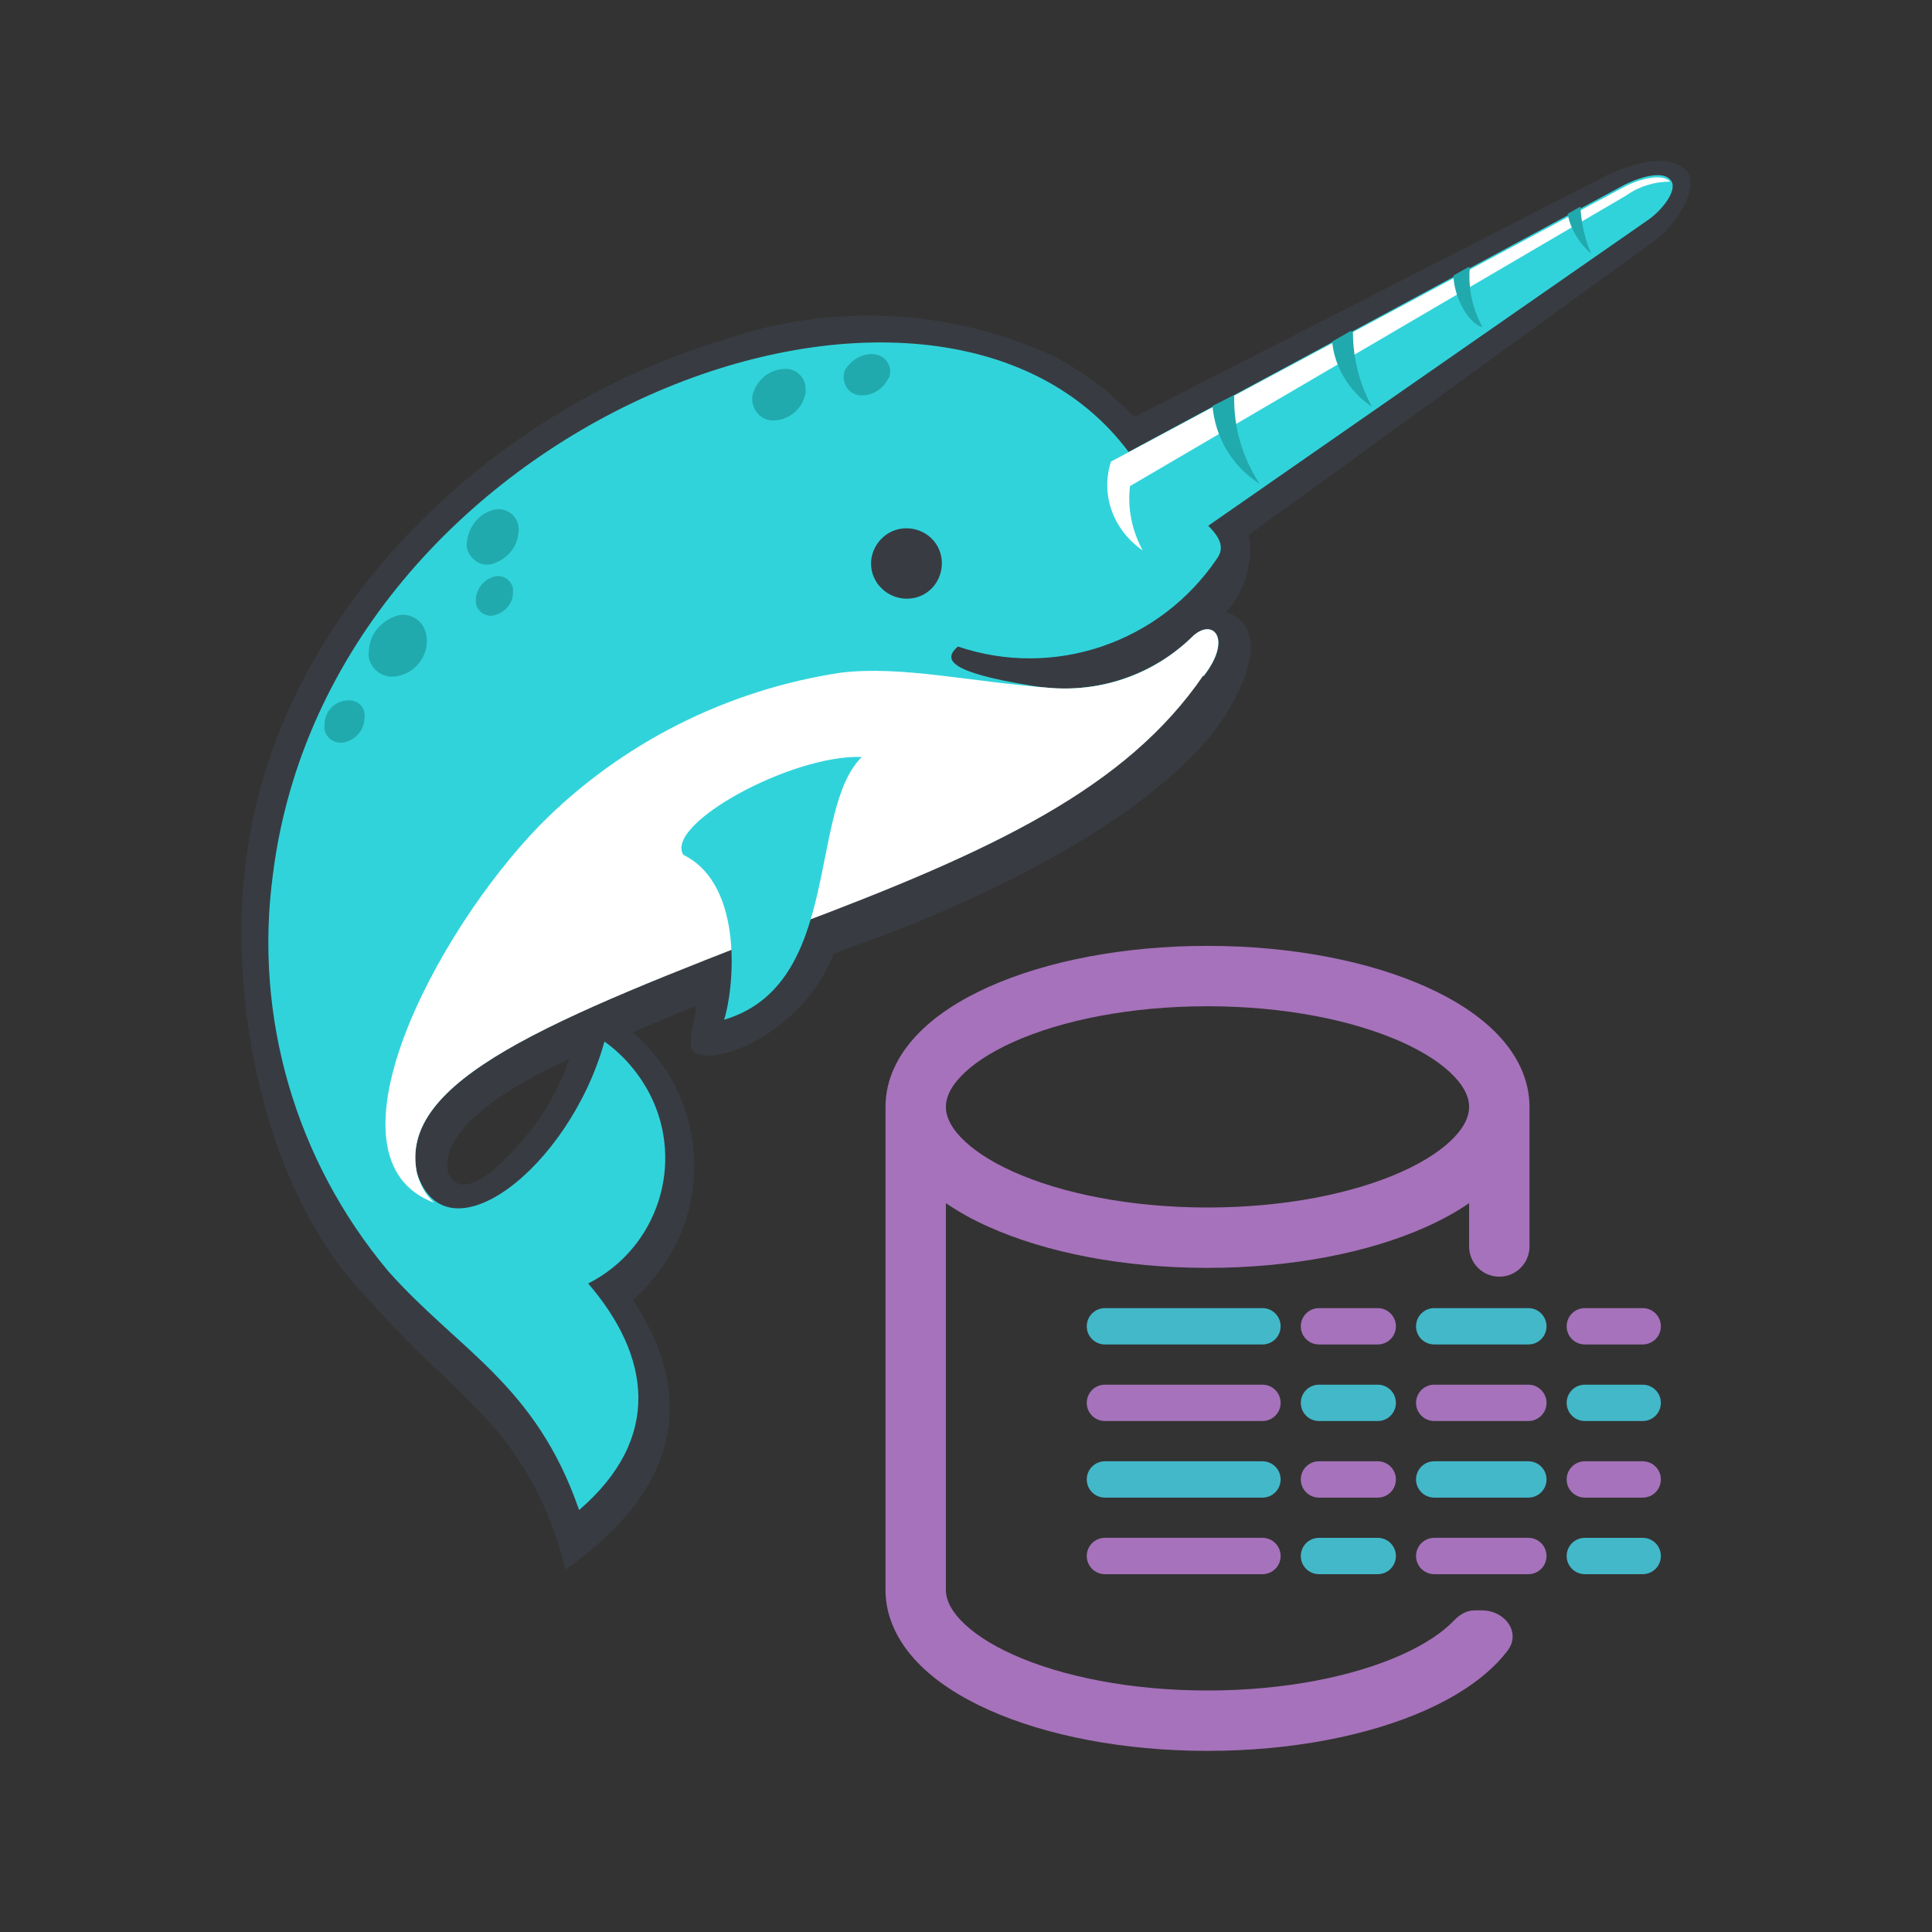 <?xml version="1.0" encoding="UTF-8" standalone="no"?>
<!--

    Copyright (C) 2017-2019 Dremio Corporation

    Licensed under the Apache License, Version 2.0 (the "License");
    you may not use this file except in compliance with the License.
    You may obtain a copy of the License at

        http://www.apache.org/licenses/LICENSE-2.0

    Unless required by applicable law or agreed to in writing, software
    distributed under the License is distributed on an "AS IS" BASIS,
    WITHOUT WARRANTIES OR CONDITIONS OF ANY KIND, either express or implied.
    See the License for the specific language governing permissions and
    limitations under the License.

-->
<svg width="48" height="48" viewBox="0 0 48 48" fill="none" xmlns="http://www.w3.org/2000/svg">
<rect x="0" y="0" width="48" height="48" fill="#333333" stroke="none"/>
<path fill-rule="evenodd" clip-rule="evenodd" d="M20.714 23.689C19.993 25.58 17.877 26.48 17.292 26.165C16.999 26.007 17.292 25.399 17.292 24.994C16.864 25.152 16.144 25.467 15.716 25.647C17.562 27.223 17.765 29.992 16.189 31.815C16.054 31.995 15.896 32.153 15.716 32.288C17.472 34.922 16.594 37.173 14.14 38.929L14.05 38.997L14.005 38.816C13.69 37.601 13.127 36.475 12.317 35.507C11.867 35.012 11.416 34.539 10.921 34.089C10.291 33.504 9.683 32.873 9.12 32.243C6.689 29.744 5.744 25.309 6.059 21.865C6.216 20.109 6.734 18.398 7.567 16.823C8.22 15.584 9.053 14.436 10.021 13.401C12.182 11.082 14.928 9.371 17.967 8.448C20.646 7.525 23.55 7.66 26.139 8.831C26.612 9.079 27.062 9.371 27.49 9.709L28.12 10.294L28.188 10.362L39.894 4.374C40.862 3.901 41.582 3.901 41.897 4.238C42.212 4.576 41.762 5.499 41.087 5.994L31.024 13.288C31.137 13.986 30.934 14.684 30.461 15.202C31.79 15.675 30.619 17.633 30.034 18.331C28.345 20.312 25.284 21.888 22.537 23.013C21.794 23.306 21.367 23.441 20.714 23.689ZM14.163 26.3C13.06 26.795 10.921 27.921 11.124 29.114C11.394 29.857 12.272 29.114 12.587 28.754C13.285 28.078 13.825 27.245 14.14 26.323V26.3H14.163Z" fill="#383C42"/>
<path fill-rule="evenodd" clip-rule="evenodd" d="M29.899 16.805C30.642 15.86 30.124 15.319 29.606 15.837C28.548 16.85 27.062 17.3 25.599 17.03C23.528 16.692 23.438 16.377 23.798 16.062C26.184 16.872 28.818 15.972 30.236 13.878C30.754 13.158 29.043 12.573 28.053 11.245C23.235 4.761 8.197 10.412 6.779 21.735C6.306 25.269 7.342 28.826 9.638 31.573C11.394 33.554 13.307 34.387 14.388 37.516C16.482 35.715 16.144 33.666 14.613 31.888C16.347 31.01 17.022 28.894 16.144 27.183C15.874 26.665 15.491 26.215 15.018 25.877C14.14 29.029 11.079 31.37 10.358 29.141C9.886 26.845 13.645 25.337 19.678 22.996C24.721 21.105 27.985 19.551 29.899 16.76" fill="#31D3DB"/>
<path fill-rule="evenodd" clip-rule="evenodd" d="M29.898 16.802C30.641 15.856 30.123 15.316 29.606 15.834C28.683 16.734 27.422 17.184 26.139 17.094C24.068 16.937 22.402 16.532 20.894 16.712C18.057 17.139 15.423 18.468 13.42 20.494C10.786 23.195 7.882 28.8 10.786 29.881C10.561 29.678 10.426 29.408 10.358 29.138C9.885 26.842 13.667 25.334 19.678 23.015C24.721 21.124 27.985 19.571 29.898 16.779" fill="white"/>
<path fill-rule="evenodd" clip-rule="evenodd" d="M16.977 21.238C18.53 22.003 18.215 24.66 17.99 25.335C20.939 24.457 20.061 20.135 21.412 18.807C19.678 18.739 16.504 20.473 16.977 21.238Z" fill="#31D3DB"/>
<path fill-rule="evenodd" clip-rule="evenodd" d="M21.952 13.336C22.312 13.021 22.875 13.066 23.19 13.426C23.505 13.786 23.46 14.349 23.1 14.664C22.74 14.979 22.177 14.934 21.862 14.574C21.817 14.529 21.772 14.461 21.749 14.416C21.547 14.056 21.637 13.606 21.952 13.336Z" fill="#383C42"/>
<path fill-rule="evenodd" clip-rule="evenodd" d="M29.111 13.693L40.929 5.476C41.267 5.251 41.695 4.733 41.515 4.485C41.334 4.238 40.817 4.373 40.389 4.575L27.602 11.464C27.197 12.342 28.03 14.143 29.111 13.693Z" fill="#31D3DB"/>
<path fill-rule="evenodd" clip-rule="evenodd" d="M28.075 12.077L40.412 4.851C40.727 4.626 41.109 4.513 41.492 4.513C41.312 4.311 40.794 4.423 40.389 4.626L27.602 11.469C27.332 12.302 27.67 13.18 28.39 13.675C28.12 13.18 28.008 12.617 28.075 12.077Z" fill="white"/>
<path fill-rule="evenodd" clip-rule="evenodd" d="M9.886 15.29C10.066 15.245 10.246 15.29 10.403 15.425C10.539 15.538 10.606 15.741 10.606 15.921C10.606 16.348 10.291 16.731 9.863 16.799C9.548 16.866 9.233 16.663 9.165 16.348C9.165 16.303 9.143 16.236 9.165 16.191C9.165 15.763 9.48 15.403 9.886 15.29Z" fill="#21AAAD"/>
<path fill-rule="evenodd" clip-rule="evenodd" d="M12.272 12.663C12.542 12.595 12.835 12.775 12.88 13.068C12.88 13.113 12.902 13.18 12.88 13.225C12.857 13.608 12.587 13.901 12.227 14.013C12.069 14.058 11.889 14.013 11.777 13.901C11.642 13.788 11.574 13.631 11.597 13.473C11.642 13.068 11.912 12.753 12.272 12.663Z" fill="#21AAAD"/>
<path fill-rule="evenodd" clip-rule="evenodd" d="M19.52 9.164C19.813 9.164 20.038 9.412 20.016 9.704C20.016 9.749 20.016 9.794 19.993 9.839C19.903 10.2 19.566 10.447 19.205 10.447C18.913 10.447 18.688 10.2 18.688 9.907C18.688 9.862 18.688 9.817 18.71 9.772C18.823 9.412 19.138 9.164 19.52 9.164Z" fill="#21AAAD"/>
<path fill-rule="evenodd" clip-rule="evenodd" d="M21.75 8.804C21.997 8.849 22.155 9.074 22.11 9.299C22.11 9.344 22.087 9.389 22.065 9.412C21.93 9.682 21.637 9.862 21.322 9.817C21.075 9.772 20.939 9.547 20.962 9.299C20.962 9.277 20.984 9.231 20.984 9.209C21.142 8.939 21.435 8.759 21.75 8.804Z" fill="#21AAAD"/>
<path fill-rule="evenodd" clip-rule="evenodd" d="M12.294 14.321C12.497 14.276 12.7 14.411 12.745 14.614C12.745 14.659 12.745 14.681 12.745 14.726C12.745 14.996 12.542 15.222 12.272 15.289C12.069 15.334 11.867 15.199 11.822 14.996C11.822 14.951 11.822 14.929 11.822 14.884C11.844 14.614 12.024 14.389 12.294 14.321Z" fill="#21AAAD"/>
<path fill-rule="evenodd" clip-rule="evenodd" d="M8.58 17.408C8.782 17.363 9.008 17.476 9.053 17.701C9.053 17.746 9.075 17.791 9.053 17.836C9.053 18.129 8.85 18.376 8.557 18.444C8.332 18.489 8.107 18.354 8.062 18.129C8.062 18.084 8.062 18.038 8.062 17.994C8.062 17.701 8.287 17.453 8.557 17.408" fill="#21AAAD"/>
<path fill-rule="evenodd" clip-rule="evenodd" d="M39.264 5.133L38.949 5.313C39.016 5.696 39.241 6.056 39.534 6.303C39.376 5.943 39.286 5.538 39.264 5.133ZM36.472 6.641L36.112 6.844C36.112 7.316 36.45 8.037 36.833 8.127C36.585 7.677 36.472 7.159 36.517 6.641H36.472ZM33.568 8.217L33.096 8.487C33.163 9.14 33.523 9.725 34.086 10.108C33.771 9.523 33.613 8.892 33.613 8.239H33.568V8.217ZM30.664 9.815L30.124 10.085C30.192 10.873 30.619 11.594 31.295 12.021C30.867 11.369 30.642 10.603 30.664 9.815Z" fill="#21AAAD"/>
<path fill-rule="evenodd" clip-rule="evenodd" d="M22.774 25.72C22.315 26.207 22 26.81 22 27.5V39.5C22 40.19 22.315 40.793 22.774 41.28C23.229 41.763 23.853 42.163 24.567 42.483C25.996 43.123 27.917 43.5 30 43.5C32.083 43.5 34.004 43.123 35.433 42.483C36.147 42.163 36.771 41.762 37.226 41.28C37.306 41.196 37.381 41.107 37.451 41.016C37.803 40.558 37.39 40.009 36.813 40.009H36.639C36.445 40.009 36.268 40.11 36.135 40.25C35.856 40.546 35.418 40.846 34.82 41.114C33.625 41.65 31.921 42 30 42C28.079 42 26.375 41.649 25.18 41.114C24.582 40.846 24.144 40.546 23.865 40.25C23.59 39.96 23.5 39.707 23.5 39.5V29.892C23.837 30.12 24.194 30.318 24.567 30.482C25.996 31.123 27.917 31.5 30 31.5C32.083 31.5 34.004 31.123 35.433 30.482C35.82 30.309 36.18 30.112 36.5 29.892V30.969C36.5 31.383 36.836 31.719 37.25 31.719C37.664 31.719 38 31.383 38 30.969V27.5C38 26.81 37.685 26.207 37.226 25.72C36.771 25.238 36.147 24.838 35.433 24.518C34.004 23.877 32.083 23.5 30 23.5C27.917 23.5 25.996 23.877 24.567 24.518C23.853 24.837 23.229 25.238 22.774 25.72ZM23.865 28.25C23.59 27.96 23.5 27.707 23.5 27.5C23.5 27.293 23.59 27.04 23.865 26.75C24.144 26.454 24.582 26.154 25.18 25.886C26.375 25.35 28.079 25 30 25C31.92 25 33.625 25.351 34.82 25.886C35.418 26.154 35.856 26.454 36.135 26.75C36.41 27.04 36.5 27.293 36.5 27.5C36.5 27.707 36.41 27.96 36.135 28.25C35.856 28.546 35.418 28.846 34.82 29.114C33.625 29.65 31.921 30 30 30C28.079 30 26.375 29.649 25.18 29.114C24.582 28.846 24.144 28.546 23.865 28.25Z" fill="#A672BB"/>
<path fill-rule="evenodd" clip-rule="evenodd" d="M31.817 32.952C31.817 33.201 31.615 33.403 31.366 33.403H27.451C27.202 33.403 27 33.201 27 32.952C27 32.702 27.202 32.5 27.451 32.5H31.366C31.615 32.5 31.817 32.702 31.817 32.952Z" fill="#43B8C9"/>
<path fill-rule="evenodd" clip-rule="evenodd" d="M34.681 32.952C34.681 33.201 34.479 33.403 34.23 33.403H32.769C32.52 33.403 32.318 33.201 32.318 32.952C32.318 32.702 32.52 32.5 32.769 32.5H34.23C34.479 32.5 34.681 32.702 34.681 32.952Z" fill="#A672BB"/>
<path fill-rule="evenodd" clip-rule="evenodd" d="M38.423 32.952C38.423 33.201 38.221 33.403 37.972 33.403H35.633C35.384 33.403 35.181 33.201 35.181 32.952C35.181 32.702 35.384 32.5 35.633 32.5H37.972C38.221 32.5 38.423 32.702 38.423 32.952Z" fill="#43B8C9"/>
<path fill-rule="evenodd" clip-rule="evenodd" d="M31.817 34.854C31.817 35.103 31.615 35.305 31.366 35.305H27.451C27.202 35.305 27 35.103 27 34.854C27 34.605 27.202 34.402 27.451 34.402H31.366C31.615 34.402 31.817 34.605 31.817 34.854Z" fill="#A672BB"/>
<path fill-rule="evenodd" clip-rule="evenodd" d="M34.681 34.854C34.681 35.103 34.479 35.305 34.23 35.305H32.769C32.52 35.305 32.318 35.103 32.318 34.854C32.318 34.605 32.52 34.402 32.769 34.402H34.23C34.479 34.402 34.681 34.605 34.681 34.854Z" fill="#43B8C9"/>
<path fill-rule="evenodd" clip-rule="evenodd" d="M38.423 34.854C38.423 35.103 38.221 35.305 37.972 35.305H35.633C35.384 35.305 35.181 35.103 35.181 34.854C35.181 34.605 35.384 34.402 35.633 34.402H37.972C38.221 34.402 38.423 34.605 38.423 34.854Z" fill="#A672BB"/>
<path fill-rule="evenodd" clip-rule="evenodd" d="M31.817 36.756C31.817 37.006 31.615 37.208 31.366 37.208H27.451C27.202 37.208 27 37.006 27 36.756C27 36.507 27.202 36.305 27.451 36.305H31.366C31.615 36.305 31.817 36.507 31.817 36.756Z" fill="#43B8C9"/>
<path fill-rule="evenodd" clip-rule="evenodd" d="M34.681 36.756C34.681 37.006 34.479 37.208 34.23 37.208H32.769C32.52 37.208 32.318 37.006 32.318 36.756C32.318 36.507 32.52 36.305 32.769 36.305H34.23C34.479 36.305 34.681 36.507 34.681 36.756Z" fill="#A672BB"/>
<path fill-rule="evenodd" clip-rule="evenodd" d="M38.423 36.756C38.423 37.006 38.221 37.208 37.971 37.208H35.633C35.384 37.208 35.181 37.006 35.181 36.756C35.181 36.507 35.384 36.305 35.633 36.305H37.971C38.221 36.305 38.423 36.507 38.423 36.756Z" fill="#43B8C9"/>
<path fill-rule="evenodd" clip-rule="evenodd" d="M31.817 38.659C31.817 38.908 31.615 39.11 31.366 39.11H27.451C27.202 39.11 27 38.908 27 38.659C27 38.409 27.202 38.207 27.451 38.207H31.366C31.615 38.207 31.817 38.409 31.817 38.659Z" fill="#A672BB"/>
<path fill-rule="evenodd" clip-rule="evenodd" d="M34.681 38.659C34.681 38.908 34.479 39.11 34.23 39.11H32.769C32.52 39.11 32.318 38.908 32.318 38.659C32.318 38.409 32.52 38.207 32.769 38.207H34.23C34.479 38.207 34.681 38.409 34.681 38.659Z" fill="#43B8C9"/>
<path fill-rule="evenodd" clip-rule="evenodd" d="M41.264 32.952C41.264 33.201 41.062 33.403 40.813 33.403H39.375C39.125 33.403 38.923 33.201 38.923 32.952C38.923 32.702 39.125 32.5 39.375 32.5H40.813C41.062 32.5 41.264 32.702 41.264 32.952Z" fill="#A672BB"/>
<path fill-rule="evenodd" clip-rule="evenodd" d="M41.264 34.854C41.264 35.103 41.062 35.305 40.813 35.305H39.375C39.125 35.305 38.923 35.103 38.923 34.854C38.923 34.605 39.125 34.402 39.375 34.402H40.813C41.062 34.402 41.264 34.605 41.264 34.854Z" fill="#43B8C9"/>
<path fill-rule="evenodd" clip-rule="evenodd" d="M41.264 36.756C41.264 37.006 41.062 37.208 40.813 37.208H39.375C39.125 37.208 38.923 37.006 38.923 36.756C38.923 36.507 39.125 36.305 39.375 36.305H40.813C41.062 36.305 41.264 36.507 41.264 36.756Z" fill="#A672BB"/>
<path fill-rule="evenodd" clip-rule="evenodd" d="M41.264 38.659C41.264 38.908 41.062 39.11 40.813 39.11H39.375C39.125 39.11 38.923 38.908 38.923 38.659C38.923 38.409 39.125 38.207 39.375 38.207H40.813C41.062 38.207 41.264 38.409 41.264 38.659Z" fill="#43B8C9"/>
<path fill-rule="evenodd" clip-rule="evenodd" d="M38.423 38.659C38.423 38.908 38.221 39.11 37.972 39.11H35.633C35.384 39.11 35.181 38.908 35.181 38.659C35.181 38.409 35.384 38.207 35.633 38.207H37.972C38.221 38.207 38.423 38.409 38.423 38.659Z" fill="#A672BB"/>
</svg>
